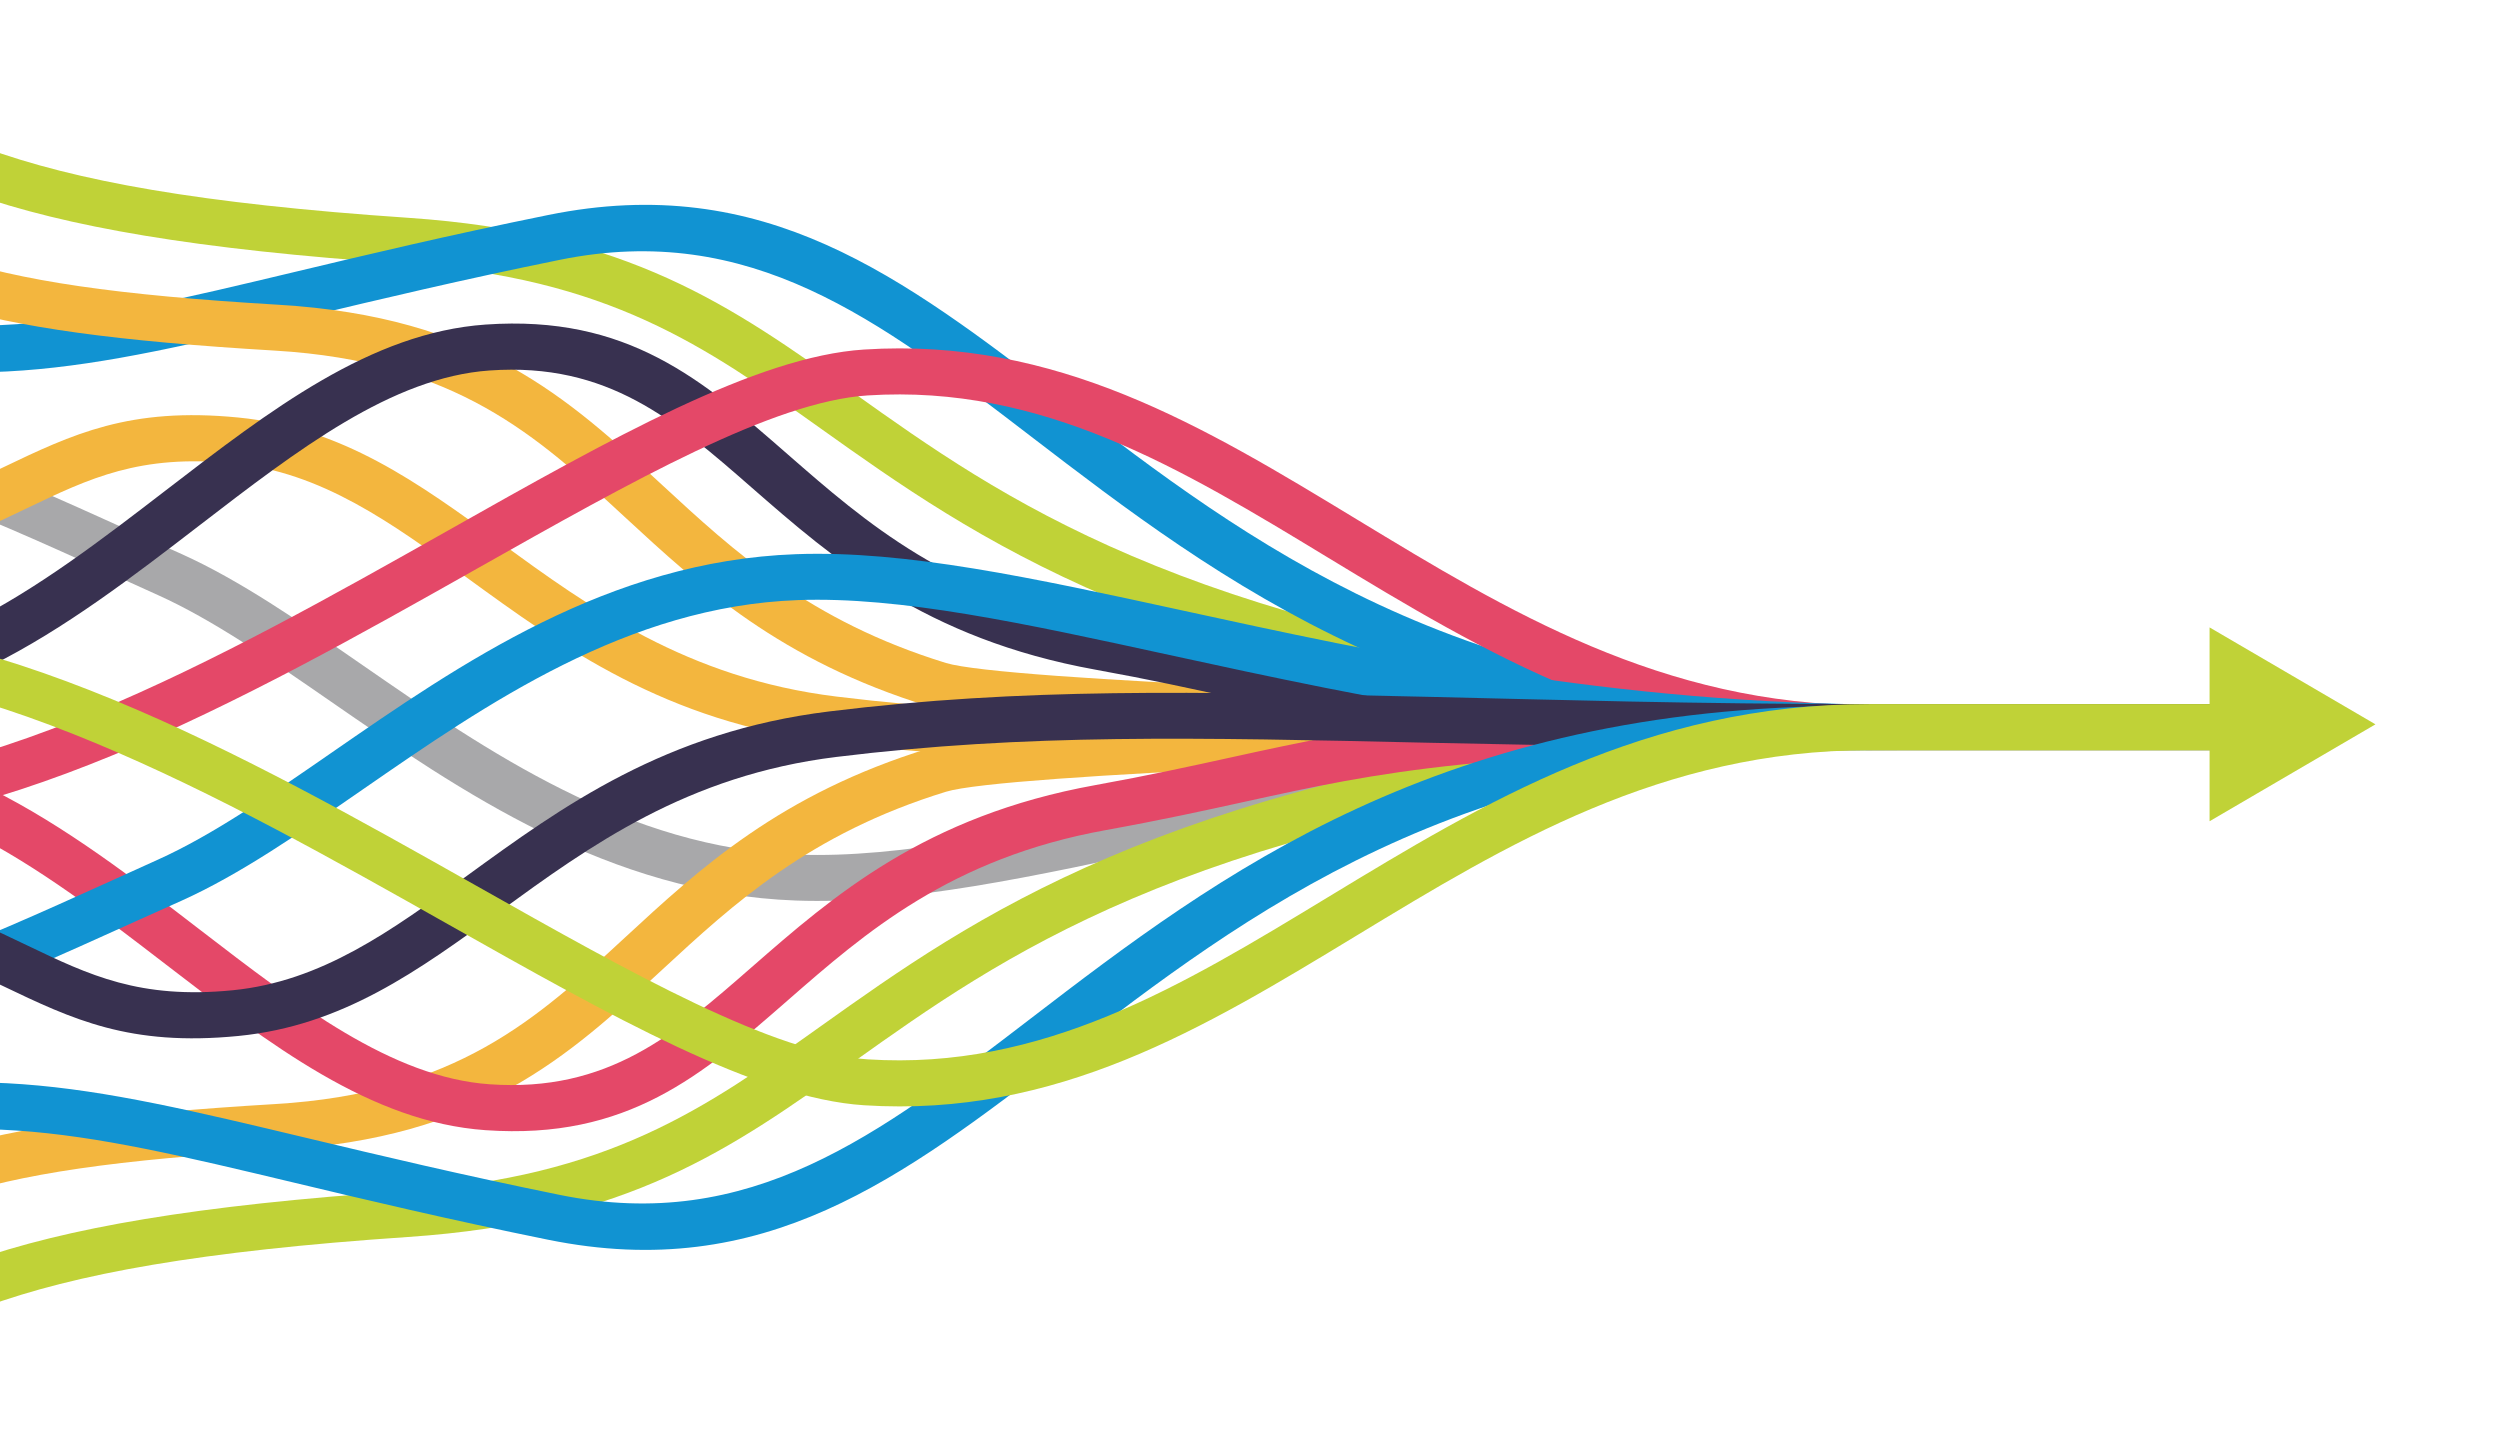 <svg xmlns="http://www.w3.org/2000/svg" xmlns:xlink="http://www.w3.org/1999/xlink" width="1174.81" height="682.574" viewBox="0 0 1174.81 682.574">
  <defs>
    <clipPath id="clip-path">
      <rect id="Rectangle_1737" data-name="Rectangle 1737" width="1174.81" height="682.574" transform="translate(-58.314)" fill="none"/>
    </clipPath>
  </defs>
  <g id="arrow_search_services_img_horizontal" transform="translate(1116.496 682.574) rotate(-180)" clip-path="url(#clip-path)">
    <path id="Path_2342" data-name="Path 2342" d="M1217.23,517.6c-3.087-2.353-6.006-4.6-8.871-6.806-67.251-51.67-105.775-81.273-301.448-94.532-103.692-7.026-151.953-41.4-209.184-82.137-69.8-49.7-153.541-109.331-377.782-137.2l-.332-.04-63.538-9.379H18.091V166.442H257.8l65.833,9.129C554.37,204.29,640.922,265.922,713.061,317.289c54.012,38.461,99.557,70.9,195.665,77.4,196.85,13.35,241.611,43.005,308.5,94.232Z" transform="translate(17.827 163.967)" fill="#c0d237" fill-rule="evenodd"/>
    <path id="Path_2343" data-name="Path 2343" d="M1217.23,361.594c-71.384-8.152-105.523-23.582-182.6-58.434-2.654-1.207,6.458,2.915-21.253-9.55-27.4-12.325-55.3-31.625-85.093-52.233-58.45-40.43-124.531-86.138-204.575-89.042-48.06-1.749-105.966,10.866-174.664,25.814-92.989,20.245-205.33,44.411-342.266,44.411H18.091V201.491H206.776c134.19,0,244.841-24.388,336.413-44.322,70.489-15.351,129.9-28.288,181.472-26.407,87.95,3.2,157.322,51.177,218.668,93.609,28.7,19.852,55.563,38.429,81.16,49.95,12.8,5.76,5.13,2.341,21.254,9.629,73.064,33.043,106.116,47.991,171.485,55.861Z" transform="translate(17.827 128.628)" fill="#a8a8aa"/>
    <path id="Path_2344" data-name="Path 2344" d="M1210.52,265.309c-59.1,7.137-91.812,22.8-119.7,36.148-32.941,15.772-59.756,28.619-110.854,23.582-49-4.824-84.5-30.638-123.163-58.755-41.844-30.428-87.659-63.743-157.866-72.367-89.288-10.967-168.205-9.178-278.978-6.655-58.863,1.338-126.534,2.585-206.378,2.585H24.9V168.776H213.58c82.971,0,148.663-1.789,205.8-3.085,112.029-2.553,191.853-4.364,282.91,6.826,77.027,9.458,125.649,44.812,170.046,77.1,35.717,25.977,68.507,49.821,110.32,53.931,43.563,4.292,67.3-7.076,96.47-21.049,30.347-14.535,66.053-31.625,131.4-39.023v21.813h-.01Z" transform="translate(24.531 161.331)" fill="#f3b63e"/>
    <path id="Path_2345" data-name="Path 2345" d="M1206.88,382.792c-98.953-29.574-152.374-16.818-257.041,8.182-33.4,7.983-71.917,17.18-119.151,26.771-101.528,20.616-165.952-28.77-242.768-87.668C503.17,265.1,402.507,187.928,217.274,187.928H28.589V166.275H217.274c194.3,0,298.732,80.066,386.661,147.478,71.718,54.977,131.855,101.086,221.294,82.921,46.2-9.379,84.8-18.607,118.287-26.6,106.909-25.522,162.724-38.842,263.367-10.082Z" transform="translate(28.171 163.802)" fill="#1193d2"/>
    <path id="Path_2346" data-name="Path 2346" d="M1217.22,452.165c-68.055-50.363-97.142-67.723-249.375-76.769-94.74-5.631-135.959-43.708-180.388-84.742-33.585-31.022-69.131-63.854-133.312-83.6-13.489-4.151-75.8-8.2-150.875-11.561-107.925-4.825-241.793-8.281-296.491-8.281H18.1V166.447H206.779c54.356,0,188.585,2.613,297.648,7.489,77.1,3.449,141.832,7.84,157.784,12.746,69.774,21.462,107.423,56.232,143,89.094,41,37.867,79.028,72.991,164.284,78.067,148.179,8.8,185.444,25.292,247.725,70.306Z" transform="translate(17.832 163.972)" fill="#f3b63e"/>
    <path id="Path_2347" data-name="Path 2347" d="M1210.52,205.8c-75.508-10.5-137.507,37.184-196.368,82.459-49.247,37.887-96.45,74.2-150.353,77.978C796.991,370.93,761.838,340.221,721.513,305c-35.878-31.343-76.231-66.6-149.2-79.777-26.09-4.715-46.369-9.159-65.166-13.288C443.181,197.894,396.491,187.36,213.58,187.36H24.9V166.291H213.58c185.667,0,233.665,10.233,299.417,24.658,18.849,4.132,39.187,8.6,64.213,13.117,80.134,14.475,123.244,52.132,161.566,85.606,36.029,31.474,67.422,58.9,123.113,54.987,45.908-3.226,90.073-37.2,136.161-72.649,62.492-48.08,128.283-98.673,212.472-88.2V205.8Z" transform="translate(24.531 163.818)" fill="#383150"/>
    <path id="Path_2348" data-name="Path 2348" d="M1210.52,169.6c-101.78-9.47-223.627,59.27-329.361,118.918-76.423,43.117-144.718,81.657-195.232,84.9-90.484,5.821-159.565-36.108-231.7-79.9-70.127-42.55-143.277-87.243-240.642-87.243H24.9V185.206H213.585c104.858,0,181.283,46.1,254.538,90.561C536.6,317.333,602.179,357.132,684.2,351.855c44.407-2.855,110.2-39.98,183.826-81.526,108.277-61.078,232.891-131.374,342.486-122.468Z" transform="translate(24.536 144.901)" fill="#e44868"/>
    <path id="Path_2349" data-name="Path 2349" d="M1217.23,28.689c-66.887,51.227-111.648,80.882-308.5,94.222-96.1,6.512-141.653,38.941-195.665,77.4-72.139,51.368-158.691,113-389.428,141.718L257.8,351.742H18.091V330.089H256.072l63.538-9.379.332-.04c224.241-27.867,307.986-87.5,377.782-137.2,57.221-40.752,105.491-75.121,209.184-82.137,195.673-13.258,234.2-42.864,301.448-94.532,2.865-2.2,5.793-4.453,8.871-6.806V28.689Z" transform="translate(17.827 -0.042)" fill="#c0d237"/>
    <path id="Path_2350" data-name="Path 2350" d="M1217.23,60.983c-62.281,45.015-99.547,61.5-247.747,70.316C884.23,136.366,846.2,171.5,805.2,209.366c-35.566,32.85-73.215,67.632-143,89.094-15.943,4.9-80.678,9.3-157.786,12.746-109.061,4.876-243.29,7.781-297.646,7.781H18.086V297.916H206.771c54.7,0,188.563-3.457,296.491-8.283,75.075-3.357,137.386-7.407,150.875-11.561,64.181-19.743,99.728-52.573,133.312-83.594,44.429-41.034,85.647-79.111,180.388-84.742,152.231-9.045,181.321-26.408,249.376-76.769V60.993h.02Z" transform="translate(17.822 32.443)" fill="#f3b63e"/>
    <path id="Path_2351" data-name="Path 2351" d="M1210.52,258.974c-84.2,10.485-149.98-40.119-212.472-88.2-46.089-35.453-90.253-69.431-136.161-72.647C806.2,94.215,774.8,121.639,738.776,153.112c-38.322,33.475-81.432,71.132-161.566,85.608-25.036,4.523-45.364,8.976-64.213,13.117-65.752,14.426-113.75,24.658-299.417,24.658H24.9V255.426H213.58c182.9,0,229.591-10.536,293.574-24.569,18.807-4.122,39.086-8.575,65.166-13.288,72.965-13.179,113.318-48.433,149.2-79.777C761.85,102.56,796.993,71.86,863.8,76.553c53.9,3.78,101.1,40.1,150.353,77.976,58.861,45.277,120.86,92.965,196.368,82.461v21.984Z" transform="translate(24.531 74.923)" fill="#e44868"/>
    <path id="Path_2352" data-name="Path 2352" d="M1217.23,118.177c-65.369,7.87-98.421,22.818-171.485,55.851-16.123,7.288-8.448,3.87-21.254,9.631-25.6,11.519-52.464,30.1-81.16,49.95-61.356,42.439-130.717,90.42-218.668,93.607-51.568,1.87-110.983-11.066-181.472-26.408-91.582-19.933-202.223-44.32-336.413-44.32H18.091V235.417H206.776c136.926,0,249.276,24.166,342.266,44.411,68.688,14.958,126.594,27.563,174.664,25.814,80.045-2.9,146.126-48.612,204.575-89.042,29.793-20.608,57.7-39.908,85.093-52.233,27.7-12.464,18.589-8.343,21.253-9.55,77.077-34.851,111.215-50.282,182.6-58.434v21.794Z" transform="translate(17.827 94.932)" fill="#1193d2"/>
    <path id="Path_2353" data-name="Path 2353" d="M1210.53,180.721c-65.349-7.4-101.046-24.488-131.4-39.023-29.169-13.973-52.906-25.343-96.47-21.051-41.812,4.122-74.6,27.956-110.32,53.931-44.4,32.288-93.019,67.644-170.046,77.1-91.057,11.188-170.882,9.369-282.911,6.826-57.131-1.3-122.824-3.377-205.8-3.377H24.89V234.652H213.575c79.844,0,147.516.955,206.378,2.291,110.772,2.523,189.7,4.324,278.978-6.653,70.207-8.626,116.031-41.939,157.865-72.367,38.663-28.117,74.16-53.931,123.163-58.757,51.1-5.035,77.912,7.811,110.854,23.584,27.893,13.36,60.6,29.02,119.7,36.148v21.813h.01Z" transform="translate(24.526 96.581)" fill="#383150"/>
    <path id="Path_2354" data-name="Path 2354" d="M1206.88,110.515c-100.643,28.76-156.458,15.44-263.367-10.1-33.485-8-72.1-17.221-118.287-26.6-89.44-18.154-149.577,27.946-221.294,82.923C516,224.148,411.567,303.622,217.271,303.622H28.589V283.284H217.274c185.244,0,285.9-77.906,370.649-142.874,76.816-58.9,141.24-108.275,242.768-87.666,47.244,9.589,85.747,18.788,119.151,26.769,104.657,25,158.078,37.758,257.041,8.184v22.818Z" transform="translate(28.171 47.236)" fill="#1193d2"/>
    <path id="Path_2355" data-name="Path 2355" d="M1210.52,308.07c-109.6,8.906-234.209-61.39-342.5-122.488-73.62-41.536-139.413-78.67-183.82-81.525-82.026-5.277-147.607,34.532-216.083,76.088C394.861,224.6,318.437,271,213.58,271H24.9V249.345H213.58c97.365,0,170.52-44.4,240.636-86.964,72.139-43.788,141.22-85.717,231.7-79.9,50.514,3.246,118.819,41.788,195.232,84.9,105.743,59.671,227.59,128.408,329.371,118.938Z" transform="translate(24.531 80.703)" fill="#c0d237" fill-rule="evenodd"/>
    <path id="Path_2356" data-name="Path 2356" d="M.106,194.977l38.977-22.768L78.058,149.44v91.083L39.083,217.755Z" transform="translate(0.105 147.214)" fill="#c0d237" fill-rule="evenodd"/>
  </g>
</svg>
